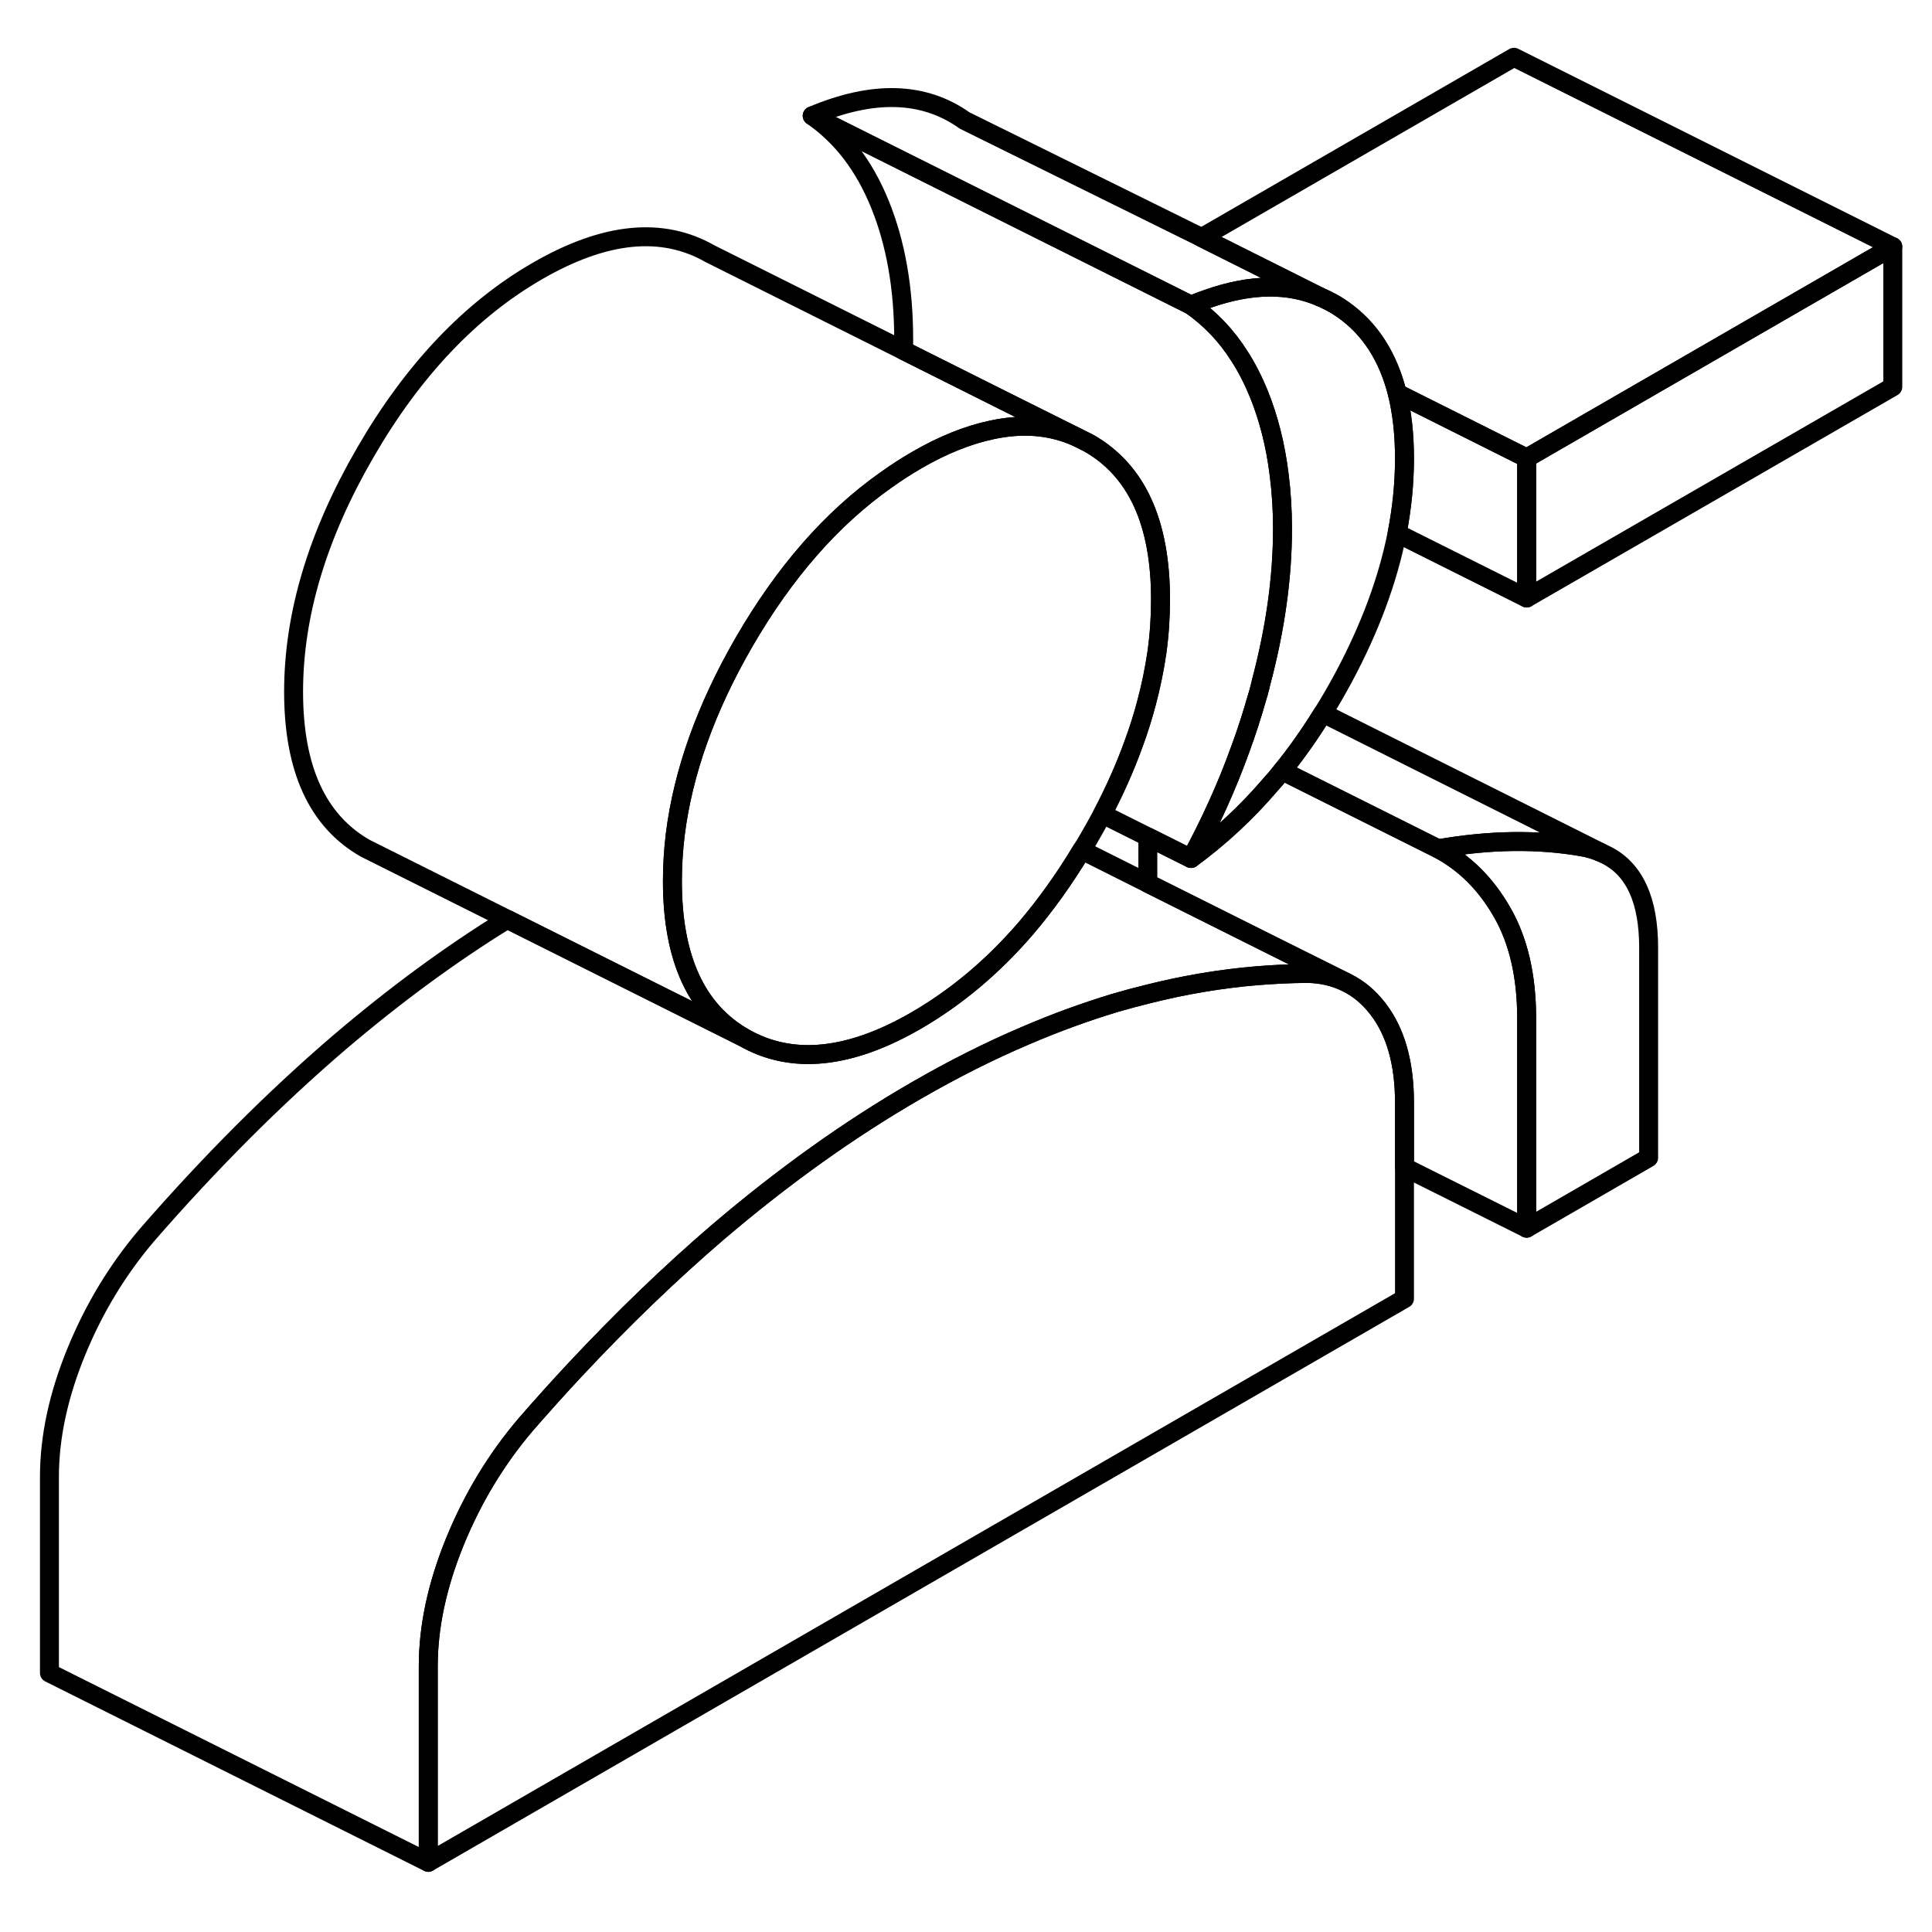<svg width="48" height="48" viewBox="0 0 102 100" fill="none" xmlns="http://www.w3.org/2000/svg" stroke-width="1px"
     stroke-linecap="round" stroke-linejoin="round">
    <path d="M87.04 49.033V60.123L80.6 63.843V52.753C80.6 50.543 80.17 48.673 79.31 47.173C78.45 45.663 77.32 44.543 75.93 43.813C78.66 43.333 81.2 43.303 83.54 43.713C83.89 43.773 84.21 43.873 84.51 44.003L84.86 44.173C86.31 44.933 87.04 46.553 87.04 49.033Z" stroke="currentColor" stroke-linejoin="round"/>
    <path d="M61.27 30.643C61.27 31.573 61.21 32.503 61.08 33.443C60.95 34.323 60.77 35.213 60.53 36.113C60.34 36.833 60.11 37.563 59.84 38.293C59.4 39.513 58.85 40.743 58.2 41.983C57.97 42.413 57.73 42.843 57.48 43.273C57.36 43.483 57.24 43.683 57.11 43.883C56.19 45.413 55.2 46.793 54.15 48.023C52.41 50.043 50.48 51.653 48.38 52.873C44.84 54.923 41.8 55.223 39.28 53.783C36.76 52.343 35.5 49.593 35.5 45.523C35.5 44.713 35.55 43.893 35.65 43.063C36.06 39.773 37.27 36.383 39.28 32.903C41.41 29.223 43.9 26.373 46.76 24.353C47.29 23.973 47.83 23.623 48.38 23.303C49.79 22.483 51.13 21.953 52.38 21.693C54.01 21.343 55.49 21.473 56.84 22.073L57.48 22.393C60.01 23.833 61.27 26.583 61.27 30.643Z" stroke="currentColor" stroke-linejoin="round"/>
    <path d="M99.93 12.023V19.423L80.6 30.573V23.183L99.93 12.023Z" stroke="currentColor" stroke-linejoin="round"/>
    <path d="M69.75 14.703C68.04 13.953 66.05 13.973 63.77 14.773C63.48 14.873 63.18 14.983 62.88 15.113L60.6 13.973L53.95 10.653L42.88 5.113C46.1 3.753 48.78 3.833 50.93 5.363L63.44 11.543L69.75 14.703Z" stroke="currentColor" stroke-linejoin="round"/>
    <path d="M99.93 12.023L80.6 23.183L73.77 19.763C73.28 17.833 72.34 16.363 70.93 15.363C70.74 15.233 70.54 15.093 70.34 14.993L70.31 14.973C70.13 14.873 69.94 14.773 69.75 14.703L63.44 11.543L79.93 2.023L99.93 12.023Z" stroke="currentColor" stroke-linejoin="round"/>
    <path d="M74.15 57.213V67.563L22.61 97.323V86.973C22.61 84.883 23.08 82.683 24.02 80.383C24.96 78.083 26.21 76.023 27.76 74.203C28.64 73.193 29.52 72.213 30.4 71.273C32.88 68.623 35.38 66.213 37.91 64.043C41.35 61.113 44.84 58.613 48.38 56.573C50.32 55.453 52.24 54.483 54.15 53.673C55.73 52.993 57.3 52.423 58.85 51.953C59.43 51.783 60.02 51.623 60.6 51.483C62.54 50.993 64.46 50.673 66.36 50.513C67.25 50.443 68.12 50.403 69 50.393C69.78 50.393 70.47 50.573 71.09 50.873C71.72 51.183 72.27 51.643 72.74 52.253C73.68 53.463 74.15 55.123 74.15 57.213Z" stroke="currentColor" stroke-linejoin="round"/>
    <path d="M80.6 52.753V63.843L74.15 60.623V57.213C74.15 55.123 73.68 53.463 72.74 52.253C72.27 51.643 71.72 51.183 71.09 50.873L67.04 48.853L60.6 45.633V43.183L62.88 44.323C64.39 43.213 65.78 41.933 67.04 40.463C67.27 40.213 67.49 39.953 67.69 39.693L75.93 43.813C77.32 44.543 78.45 45.663 79.31 47.173C80.17 48.673 80.6 50.543 80.6 52.753Z" stroke="currentColor" stroke-linejoin="round"/>
    <path d="M84.51 44.003C84.21 43.873 83.89 43.773 83.54 43.713C81.2 43.303 78.66 43.333 75.93 43.813L67.69 39.693C68.46 38.753 69.17 37.733 69.84 36.653L84.51 44.003Z" stroke="currentColor" stroke-linejoin="round"/>
    <path d="M74.15 23.203C74.15 24.503 74.02 25.813 73.76 27.153C73.27 29.623 72.33 32.163 70.93 34.773C70.58 35.423 70.22 36.053 69.84 36.653C69.17 37.733 68.46 38.753 67.69 39.693C67.49 39.953 67.27 40.213 67.04 40.463C65.78 41.933 64.39 43.213 62.88 44.323C63.9 42.443 64.77 40.523 65.47 38.583C65.82 37.643 66.12 36.693 66.39 35.743C66.42 35.663 66.44 35.583 66.46 35.503C66.5 35.343 66.55 35.183 66.58 35.023C67.33 32.193 67.71 29.493 67.71 26.923C67.71 25.913 67.65 24.963 67.53 24.043C67.34 22.493 66.98 21.083 66.46 19.793C66.16 19.063 65.82 18.393 65.43 17.793C64.74 16.703 63.88 15.813 62.88 15.113C63.18 14.983 63.48 14.873 63.77 14.773C66.05 13.973 68.04 13.953 69.75 14.703L70.31 14.973L70.34 14.993C70.54 15.093 70.74 15.233 70.93 15.363C72.34 16.363 73.28 17.833 73.77 19.763C74.02 20.783 74.15 21.933 74.15 23.203Z" stroke="currentColor" stroke-linejoin="round"/>
    <path d="M67.71 26.923C67.71 29.493 67.33 32.193 66.58 35.023C66.55 35.183 66.5 35.343 66.46 35.503C66.44 35.583 66.42 35.663 66.39 35.743C66.12 36.693 65.82 37.643 65.47 38.583C64.77 40.523 63.9 42.443 62.88 44.323L60.6 43.183L58.2 41.983C58.85 40.743 59.4 39.513 59.84 38.293C60.11 37.563 60.34 36.833 60.53 36.113C60.77 35.213 60.95 34.323 61.08 33.443C61.21 32.503 61.27 31.573 61.27 30.643C61.27 26.583 60.01 23.833 57.48 22.393L56.84 22.073L52.95 20.133L47.7 17.503C47.71 17.303 47.71 17.113 47.71 16.923C47.71 14.213 47.29 11.843 46.46 9.793C45.63 7.743 44.44 6.193 42.88 5.113L53.95 10.643L60.6 13.973L62.88 15.113C63.88 15.813 64.74 16.703 65.43 17.793C65.82 18.393 66.16 19.063 66.46 19.793C66.98 21.083 67.34 22.493 67.53 24.033C67.65 24.963 67.71 25.913 67.71 26.923Z" stroke="currentColor" stroke-linejoin="round"/>
    <path d="M80.6 23.183V30.573L73.76 27.153C74.02 25.813 74.15 24.503 74.15 23.203C74.15 21.903 74.02 20.783 73.77 19.763L80.6 23.183Z" stroke="currentColor" stroke-linejoin="round"/>
    <path d="M56.84 22.073C55.49 21.473 54.01 21.343 52.38 21.693C51.13 21.953 49.79 22.483 48.38 23.303C47.83 23.623 47.29 23.973 46.76 24.353C43.9 26.373 41.41 29.223 39.28 32.903C37.27 36.383 36.06 39.773 35.65 43.063C35.55 43.893 35.5 44.713 35.5 45.523C35.5 49.593 36.76 52.343 39.28 53.783L19.28 43.783C16.76 42.343 15.5 39.593 15.5 35.523C15.5 31.453 16.76 27.253 19.28 22.903C21.8 18.543 24.84 15.343 28.38 13.303C31.93 11.253 34.96 10.953 37.48 12.393L47.7 17.503L52.95 20.133L56.84 22.073Z" stroke="currentColor" stroke-linejoin="round"/>
    <path d="M71.09 50.873C70.47 50.573 69.78 50.403 69 50.393C68.12 50.393 67.25 50.443 66.36 50.513C64.46 50.673 62.54 50.993 60.6 51.483C60.02 51.623 59.43 51.783 58.85 51.953C57.3 52.423 55.73 52.993 54.15 53.673C52.24 54.483 50.32 55.453 48.38 56.573C44.84 58.613 41.35 61.113 37.91 64.043C35.38 66.213 32.88 68.623 30.4 71.273C29.52 72.213 28.64 73.193 27.76 74.203C26.21 76.023 24.96 78.083 24.02 80.383C23.08 82.683 22.61 84.883 22.61 86.973V97.323L2.61 87.323V76.973C2.61 74.883 3.08 72.683 4.02 70.383C4.96 68.083 6.21 66.023 7.76 64.203C11.09 60.373 14.48 56.983 17.91 54.043C20.83 51.553 23.79 49.373 26.78 47.533L39.28 53.783C41.8 55.223 44.84 54.923 48.38 52.873C50.48 51.653 52.41 50.043 54.15 48.023C55.2 46.793 56.19 45.413 57.11 43.883L60.6 45.633L67.04 48.853L71.09 50.873Z" stroke="currentColor" stroke-linejoin="round"/>
</svg>